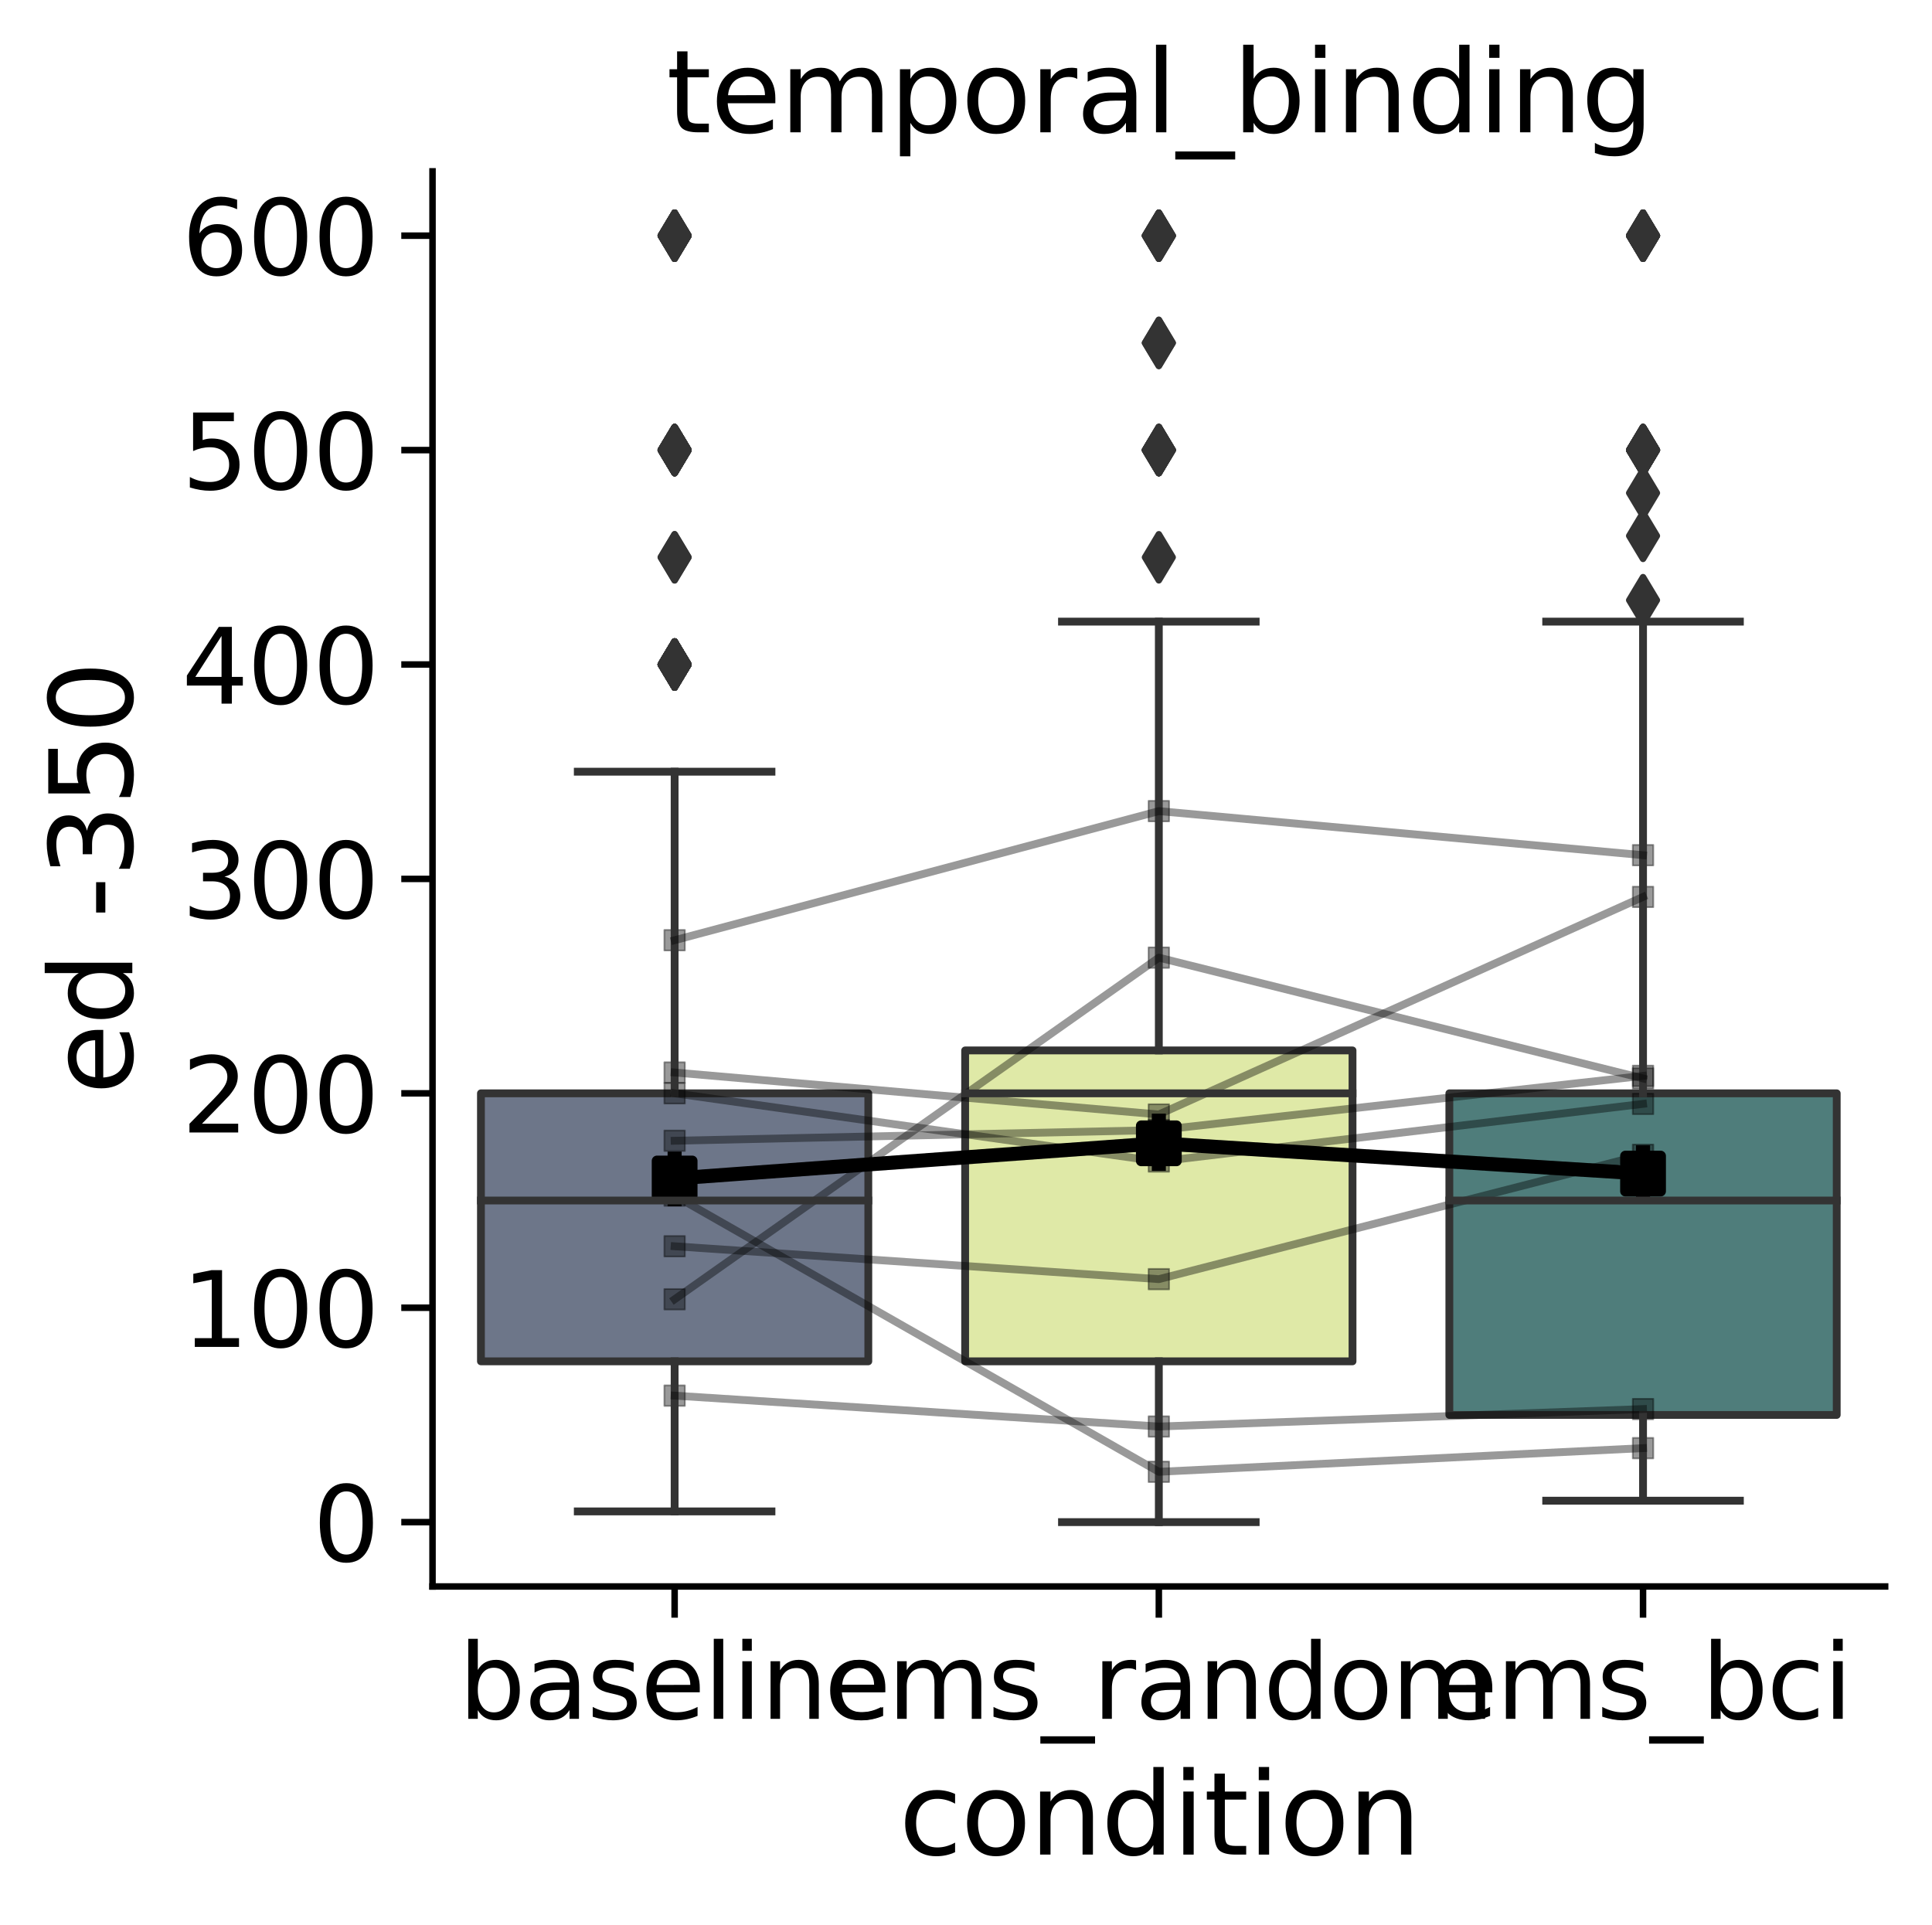 <?xml version="1.0" encoding="utf-8" standalone="no"?>
<!DOCTYPE svg PUBLIC "-//W3C//DTD SVG 1.1//EN"
  "http://www.w3.org/Graphics/SVG/1.1/DTD/svg11.dtd">
<svg xmlns:xlink="http://www.w3.org/1999/xlink" width="296.858pt" height="295.765pt" viewBox="0 0 296.858 295.765" xmlns="http://www.w3.org/2000/svg" version="1.1">
 <defs>
  <style type="text/css">*{stroke-linejoin: round; stroke-linecap: butt}</style>
 </defs>
 <g id="figure_1">
  <g id="patch_1">
   <path d="M 0 295.765 
L 296.858 295.765 
L 296.858 0 
L 0 0 
L 0 295.765 
z
" style="fill: none"/>
  </g>
  <g id="axes_1">
   <g id="patch_2">
    <path d="M 66.458 243.77 
L 289.658 243.77 
L 289.658 26.33 
L 66.458 26.33 
L 66.458 243.77 
z
" style="fill: none"/>
   </g>
   <g id="patch_3">
    <path d="M 73.898 209.177 
L 133.418 209.177 
L 133.418 167.996 
L 73.898 167.996 
L 73.898 209.177 
z
" clip-path="url(#pe283f35940)" style="fill: #5d687d; fill-opacity: 0.9; stroke: #333333; stroke-width: 1.2; stroke-linejoin: miter"/>
   </g>
   <g id="patch_4">
    <path d="M 148.298 209.177 
L 207.818 209.177 
L 207.818 161.406 
L 148.298 161.406 
L 148.298 209.177 
z
" clip-path="url(#pe283f35940)" style="fill: #dce79e; fill-opacity: 0.9; stroke: #333333; stroke-width: 1.2; stroke-linejoin: miter"/>
   </g>
   <g id="patch_5">
    <path d="M 222.698 217.414 
L 282.218 217.414 
L 282.218 167.996 
L 222.698 167.996 
L 222.698 217.414 
z
" clip-path="url(#pe283f35940)" style="fill: #3c6f6d; fill-opacity: 0.9; stroke: #333333; stroke-width: 1.2; stroke-linejoin: miter"/>
   </g>
   <g id="PathCollection_1">
    <path d="M 100.951 183.79 
L 106.366 183.79 
L 106.366 178.376 
L 100.951 178.376 
z
" clip-path="url(#pe283f35940)" style="stroke: #000000; stroke-width: 1.62"/>
    <path d="M 175.351 178.385 
L 180.766 178.385 
L 180.766 172.971 
L 175.351 172.971 
z
" clip-path="url(#pe283f35940)" style="stroke: #000000; stroke-width: 1.62"/>
    <path d="M 249.751 183.034 
L 255.166 183.034 
L 255.166 177.62 
L 249.751 177.62 
z
" clip-path="url(#pe283f35940)" style="stroke: #000000; stroke-width: 1.62"/>
   </g>
   <g id="PolyCollection_1"/>
   <g id="PolyCollection_2"/>
   <g id="PolyCollection_3"/>
   <g id="PolyCollection_4"/>
   <g id="PolyCollection_5"/>
   <g id="PolyCollection_6"/>
   <g id="PolyCollection_7"/>
   <g id="PolyCollection_8"/>
   <g id="PathCollection_2">
    <defs>
     <path id="ma7cc919284" d="M -1.581 1.581 
L 1.581 1.581 
L 1.581 -1.581 
L -1.581 -1.581 
z
" style="stroke: #000000; stroke-opacity: 0.4; stroke-width: 0.253"/>
    </defs>
    <g clip-path="url(#pe283f35940)">
     <use xlink:href="#ma7cc919284" x="103.658" y="167.996" style="fill-opacity: 0.4; stroke: #000000; stroke-opacity: 0.4; stroke-width: 0.253"/>
     <use xlink:href="#ma7cc919284" x="178.058" y="178.474" style="fill-opacity: 0.4; stroke: #000000; stroke-opacity: 0.4; stroke-width: 0.253"/>
     <use xlink:href="#ma7cc919284" x="252.458" y="169.62" style="fill-opacity: 0.4; stroke: #000000; stroke-opacity: 0.4; stroke-width: 0.253"/>
     <use xlink:href="#ma7cc919284" x="103.658" y="183.711" style="fill-opacity: 0.4; stroke: #000000; stroke-opacity: 0.4; stroke-width: 0.253"/>
     <use xlink:href="#ma7cc919284" x="178.058" y="226.153" style="fill-opacity: 0.4; stroke: #000000; stroke-opacity: 0.4; stroke-width: 0.253"/>
     <use xlink:href="#ma7cc919284" x="252.458" y="222.516" style="fill-opacity: 0.4; stroke: #000000; stroke-opacity: 0.4; stroke-width: 0.253"/>
     <use xlink:href="#ma7cc919284" x="103.658" y="144.47" style="fill-opacity: 0.4; stroke: #000000; stroke-opacity: 0.4; stroke-width: 0.253"/>
     <use xlink:href="#ma7cc919284" x="178.058" y="124.634" style="fill-opacity: 0.4; stroke: #000000; stroke-opacity: 0.4; stroke-width: 0.253"/>
     <use xlink:href="#ma7cc919284" x="252.458" y="131.403" style="fill-opacity: 0.4; stroke: #000000; stroke-opacity: 0.4; stroke-width: 0.253"/>
     <use xlink:href="#ma7cc919284" x="103.658" y="175.284" style="fill-opacity: 0.4; stroke: #000000; stroke-opacity: 0.4; stroke-width: 0.253"/>
     <use xlink:href="#ma7cc919284" x="178.058" y="173.643" style="fill-opacity: 0.4; stroke: #000000; stroke-opacity: 0.4; stroke-width: 0.253"/>
     <use xlink:href="#ma7cc919284" x="252.458" y="165.313" style="fill-opacity: 0.4; stroke: #000000; stroke-opacity: 0.4; stroke-width: 0.253"/>
     <use xlink:href="#ma7cc919284" x="103.658" y="199.641" style="fill-opacity: 0.4; stroke: #000000; stroke-opacity: 0.4; stroke-width: 0.253"/>
     <use xlink:href="#ma7cc919284" x="178.058" y="147.146" style="fill-opacity: 0.4; stroke: #000000; stroke-opacity: 0.4; stroke-width: 0.253"/>
     <use xlink:href="#ma7cc919284" x="252.458" y="165.708" style="fill-opacity: 0.4; stroke: #000000; stroke-opacity: 0.4; stroke-width: 0.253"/>
     <use xlink:href="#ma7cc919284" x="103.658" y="164.797" style="fill-opacity: 0.4; stroke: #000000; stroke-opacity: 0.4; stroke-width: 0.253"/>
     <use xlink:href="#ma7cc919284" x="178.058" y="171.246" style="fill-opacity: 0.4; stroke: #000000; stroke-opacity: 0.4; stroke-width: 0.253"/>
     <use xlink:href="#ma7cc919284" x="252.458" y="137.815" style="fill-opacity: 0.4; stroke: #000000; stroke-opacity: 0.4; stroke-width: 0.253"/>
     <use xlink:href="#ma7cc919284" x="103.658" y="214.449" style="fill-opacity: 0.4; stroke: #000000; stroke-opacity: 0.4; stroke-width: 0.253"/>
     <use xlink:href="#ma7cc919284" x="178.058" y="219.195" style="fill-opacity: 0.4; stroke: #000000; stroke-opacity: 0.4; stroke-width: 0.253"/>
     <use xlink:href="#ma7cc919284" x="252.458" y="216.511" style="fill-opacity: 0.4; stroke: #000000; stroke-opacity: 0.4; stroke-width: 0.253"/>
     <use xlink:href="#ma7cc919284" x="103.658" y="191.497" style="fill-opacity: 0.4; stroke: #000000; stroke-opacity: 0.4; stroke-width: 0.253"/>
     <use xlink:href="#ma7cc919284" x="178.058" y="196.548" style="fill-opacity: 0.4; stroke: #000000; stroke-opacity: 0.4; stroke-width: 0.253"/>
     <use xlink:href="#ma7cc919284" x="252.458" y="177.44" style="fill-opacity: 0.4; stroke: #000000; stroke-opacity: 0.4; stroke-width: 0.253"/>
    </g>
   </g>
   <g id="matplotlib.axis_1">
    <g id="xtick_1">
     <g id="line2d_1">
      <defs>
       <path id="m4d78d7a16f" d="M 0 0 
L 0 4.8 
" style="stroke: #000000"/>
      </defs>
      <g>
       <use xlink:href="#m4d78d7a16f" x="103.658" y="243.77" style="stroke: #000000"/>
      </g>
     </g>
     <g id="text_1">
      <!-- baseline -->
      <g transform="translate(70.485 264.106) scale(0.158 -0.158)">
       <defs>
        <path id="DejaVuSans-62" d="M 3116 1747 
Q 3116 2381 2855 2742 
Q 2594 3103 2138 3103 
Q 1681 3103 1420 2742 
Q 1159 2381 1159 1747 
Q 1159 1113 1420 752 
Q 1681 391 2138 391 
Q 2594 391 2855 752 
Q 3116 1113 3116 1747 
z
M 1159 2969 
Q 1341 3281 1617 3432 
Q 1894 3584 2278 3584 
Q 2916 3584 3314 3078 
Q 3713 2572 3713 1747 
Q 3713 922 3314 415 
Q 2916 -91 2278 -91 
Q 1894 -91 1617 61 
Q 1341 213 1159 525 
L 1159 0 
L 581 0 
L 581 4863 
L 1159 4863 
L 1159 2969 
z
" transform="scale(0.016)"/>
        <path id="DejaVuSans-61" d="M 2194 1759 
Q 1497 1759 1228 1600 
Q 959 1441 959 1056 
Q 959 750 1161 570 
Q 1363 391 1709 391 
Q 2188 391 2477 730 
Q 2766 1069 2766 1631 
L 2766 1759 
L 2194 1759 
z
M 3341 1997 
L 3341 0 
L 2766 0 
L 2766 531 
Q 2569 213 2275 61 
Q 1981 -91 1556 -91 
Q 1019 -91 701 211 
Q 384 513 384 1019 
Q 384 1609 779 1909 
Q 1175 2209 1959 2209 
L 2766 2209 
L 2766 2266 
Q 2766 2663 2505 2880 
Q 2244 3097 1772 3097 
Q 1472 3097 1187 3025 
Q 903 2953 641 2809 
L 641 3341 
Q 956 3463 1253 3523 
Q 1550 3584 1831 3584 
Q 2591 3584 2966 3190 
Q 3341 2797 3341 1997 
z
" transform="scale(0.016)"/>
        <path id="DejaVuSans-73" d="M 2834 3397 
L 2834 2853 
Q 2591 2978 2328 3040 
Q 2066 3103 1784 3103 
Q 1356 3103 1142 2972 
Q 928 2841 928 2578 
Q 928 2378 1081 2264 
Q 1234 2150 1697 2047 
L 1894 2003 
Q 2506 1872 2764 1633 
Q 3022 1394 3022 966 
Q 3022 478 2636 193 
Q 2250 -91 1575 -91 
Q 1294 -91 989 -36 
Q 684 19 347 128 
L 347 722 
Q 666 556 975 473 
Q 1284 391 1588 391 
Q 1994 391 2212 530 
Q 2431 669 2431 922 
Q 2431 1156 2273 1281 
Q 2116 1406 1581 1522 
L 1381 1569 
Q 847 1681 609 1914 
Q 372 2147 372 2553 
Q 372 3047 722 3315 
Q 1072 3584 1716 3584 
Q 2034 3584 2315 3537 
Q 2597 3491 2834 3397 
z
" transform="scale(0.016)"/>
        <path id="DejaVuSans-65" d="M 3597 1894 
L 3597 1613 
L 953 1613 
Q 991 1019 1311 708 
Q 1631 397 2203 397 
Q 2534 397 2845 478 
Q 3156 559 3463 722 
L 3463 178 
Q 3153 47 2828 -22 
Q 2503 -91 2169 -91 
Q 1331 -91 842 396 
Q 353 884 353 1716 
Q 353 2575 817 3079 
Q 1281 3584 2069 3584 
Q 2775 3584 3186 3129 
Q 3597 2675 3597 1894 
z
M 3022 2063 
Q 3016 2534 2758 2815 
Q 2500 3097 2075 3097 
Q 1594 3097 1305 2825 
Q 1016 2553 972 2059 
L 3022 2063 
z
" transform="scale(0.016)"/>
        <path id="DejaVuSans-6c" d="M 603 4863 
L 1178 4863 
L 1178 0 
L 603 0 
L 603 4863 
z
" transform="scale(0.016)"/>
        <path id="DejaVuSans-69" d="M 603 3500 
L 1178 3500 
L 1178 0 
L 603 0 
L 603 3500 
z
M 603 4863 
L 1178 4863 
L 1178 4134 
L 603 4134 
L 603 4863 
z
" transform="scale(0.016)"/>
        <path id="DejaVuSans-6e" d="M 3513 2113 
L 3513 0 
L 2938 0 
L 2938 2094 
Q 2938 2591 2744 2837 
Q 2550 3084 2163 3084 
Q 1697 3084 1428 2787 
Q 1159 2491 1159 1978 
L 1159 0 
L 581 0 
L 581 3500 
L 1159 3500 
L 1159 2956 
Q 1366 3272 1645 3428 
Q 1925 3584 2291 3584 
Q 2894 3584 3203 3211 
Q 3513 2838 3513 2113 
z
" transform="scale(0.016)"/>
       </defs>
       <use xlink:href="#DejaVuSans-62"/>
       <use xlink:href="#DejaVuSans-61" x="63.477"/>
       <use xlink:href="#DejaVuSans-73" x="124.756"/>
       <use xlink:href="#DejaVuSans-65" x="176.855"/>
       <use xlink:href="#DejaVuSans-6c" x="238.379"/>
       <use xlink:href="#DejaVuSans-69" x="266.162"/>
       <use xlink:href="#DejaVuSans-6e" x="293.945"/>
       <use xlink:href="#DejaVuSans-65" x="357.324"/>
      </g>
     </g>
    </g>
    <g id="xtick_2">
     <g id="line2d_2">
      <g>
       <use xlink:href="#m4d78d7a16f" x="178.058" y="243.77" style="stroke: #000000"/>
      </g>
     </g>
     <g id="text_2">
      <!-- ems_random -->
      <g transform="translate(126.668 264.106) scale(0.158 -0.158)">
       <defs>
        <path id="DejaVuSans-6d" d="M 3328 2828 
Q 3544 3216 3844 3400 
Q 4144 3584 4550 3584 
Q 5097 3584 5394 3201 
Q 5691 2819 5691 2113 
L 5691 0 
L 5113 0 
L 5113 2094 
Q 5113 2597 4934 2840 
Q 4756 3084 4391 3084 
Q 3944 3084 3684 2787 
Q 3425 2491 3425 1978 
L 3425 0 
L 2847 0 
L 2847 2094 
Q 2847 2600 2669 2842 
Q 2491 3084 2119 3084 
Q 1678 3084 1418 2786 
Q 1159 2488 1159 1978 
L 1159 0 
L 581 0 
L 581 3500 
L 1159 3500 
L 1159 2956 
Q 1356 3278 1631 3431 
Q 1906 3584 2284 3584 
Q 2666 3584 2933 3390 
Q 3200 3197 3328 2828 
z
" transform="scale(0.016)"/>
        <path id="DejaVuSans-5f" d="M 3263 -1063 
L 3263 -1509 
L -63 -1509 
L -63 -1063 
L 3263 -1063 
z
" transform="scale(0.016)"/>
        <path id="DejaVuSans-72" d="M 2631 2963 
Q 2534 3019 2420 3045 
Q 2306 3072 2169 3072 
Q 1681 3072 1420 2755 
Q 1159 2438 1159 1844 
L 1159 0 
L 581 0 
L 581 3500 
L 1159 3500 
L 1159 2956 
Q 1341 3275 1631 3429 
Q 1922 3584 2338 3584 
Q 2397 3584 2469 3576 
Q 2541 3569 2628 3553 
L 2631 2963 
z
" transform="scale(0.016)"/>
        <path id="DejaVuSans-64" d="M 2906 2969 
L 2906 4863 
L 3481 4863 
L 3481 0 
L 2906 0 
L 2906 525 
Q 2725 213 2448 61 
Q 2172 -91 1784 -91 
Q 1150 -91 751 415 
Q 353 922 353 1747 
Q 353 2572 751 3078 
Q 1150 3584 1784 3584 
Q 2172 3584 2448 3432 
Q 2725 3281 2906 2969 
z
M 947 1747 
Q 947 1113 1208 752 
Q 1469 391 1925 391 
Q 2381 391 2643 752 
Q 2906 1113 2906 1747 
Q 2906 2381 2643 2742 
Q 2381 3103 1925 3103 
Q 1469 3103 1208 2742 
Q 947 2381 947 1747 
z
" transform="scale(0.016)"/>
        <path id="DejaVuSans-6f" d="M 1959 3097 
Q 1497 3097 1228 2736 
Q 959 2375 959 1747 
Q 959 1119 1226 758 
Q 1494 397 1959 397 
Q 2419 397 2687 759 
Q 2956 1122 2956 1747 
Q 2956 2369 2687 2733 
Q 2419 3097 1959 3097 
z
M 1959 3584 
Q 2709 3584 3137 3096 
Q 3566 2609 3566 1747 
Q 3566 888 3137 398 
Q 2709 -91 1959 -91 
Q 1206 -91 779 398 
Q 353 888 353 1747 
Q 353 2609 779 3096 
Q 1206 3584 1959 3584 
z
" transform="scale(0.016)"/>
       </defs>
       <use xlink:href="#DejaVuSans-65"/>
       <use xlink:href="#DejaVuSans-6d" x="61.523"/>
       <use xlink:href="#DejaVuSans-73" x="158.936"/>
       <use xlink:href="#DejaVuSans-5f" x="211.035"/>
       <use xlink:href="#DejaVuSans-72" x="261.035"/>
       <use xlink:href="#DejaVuSans-61" x="302.148"/>
       <use xlink:href="#DejaVuSans-6e" x="363.428"/>
       <use xlink:href="#DejaVuSans-64" x="426.807"/>
       <use xlink:href="#DejaVuSans-6f" x="490.283"/>
       <use xlink:href="#DejaVuSans-6d" x="551.465"/>
      </g>
     </g>
    </g>
    <g id="xtick_3">
     <g id="line2d_3">
      <g>
       <use xlink:href="#m4d78d7a16f" x="252.458" y="243.77" style="stroke: #000000"/>
      </g>
     </g>
     <g id="text_3">
      <!-- ems_bci -->
      <g transform="translate(220.202 264.106) scale(0.158 -0.158)">
       <defs>
        <path id="DejaVuSans-63" d="M 3122 3366 
L 3122 2828 
Q 2878 2963 2633 3030 
Q 2388 3097 2138 3097 
Q 1578 3097 1268 2742 
Q 959 2388 959 1747 
Q 959 1106 1268 751 
Q 1578 397 2138 397 
Q 2388 397 2633 464 
Q 2878 531 3122 666 
L 3122 134 
Q 2881 22 2623 -34 
Q 2366 -91 2075 -91 
Q 1284 -91 818 406 
Q 353 903 353 1747 
Q 353 2603 823 3093 
Q 1294 3584 2113 3584 
Q 2378 3584 2631 3529 
Q 2884 3475 3122 3366 
z
" transform="scale(0.016)"/>
       </defs>
       <use xlink:href="#DejaVuSans-65"/>
       <use xlink:href="#DejaVuSans-6d" x="61.523"/>
       <use xlink:href="#DejaVuSans-73" x="158.936"/>
       <use xlink:href="#DejaVuSans-5f" x="211.035"/>
       <use xlink:href="#DejaVuSans-62" x="261.035"/>
       <use xlink:href="#DejaVuSans-63" x="324.512"/>
       <use xlink:href="#DejaVuSans-69" x="379.492"/>
      </g>
     </g>
    </g>
    <g id="text_4">
     <!-- condition -->
     <g transform="translate(138.111 284.971) scale(0.173 -0.173)">
      <defs>
       <path id="DejaVuSans-74" d="M 1172 4494 
L 1172 3500 
L 2356 3500 
L 2356 3053 
L 1172 3053 
L 1172 1153 
Q 1172 725 1289 603 
Q 1406 481 1766 481 
L 2356 481 
L 2356 0 
L 1766 0 
Q 1100 0 847 248 
Q 594 497 594 1153 
L 594 3053 
L 172 3053 
L 172 3500 
L 594 3500 
L 594 4494 
L 1172 4494 
z
" transform="scale(0.016)"/>
      </defs>
      <use xlink:href="#DejaVuSans-63"/>
      <use xlink:href="#DejaVuSans-6f" x="54.98"/>
      <use xlink:href="#DejaVuSans-6e" x="116.162"/>
      <use xlink:href="#DejaVuSans-64" x="179.541"/>
      <use xlink:href="#DejaVuSans-69" x="243.018"/>
      <use xlink:href="#DejaVuSans-74" x="270.801"/>
      <use xlink:href="#DejaVuSans-69" x="310.01"/>
      <use xlink:href="#DejaVuSans-6f" x="337.793"/>
      <use xlink:href="#DejaVuSans-6e" x="398.975"/>
     </g>
    </g>
   </g>
   <g id="matplotlib.axis_2">
    <g id="ytick_1">
     <g id="line2d_4">
      <defs>
       <path id="m5e970eca7f" d="M 0 0 
L -4.8 0 
" style="stroke: #000000"/>
      </defs>
      <g>
       <use xlink:href="#m5e970eca7f" x="66.458" y="233.886" style="stroke: #000000"/>
      </g>
     </g>
     <g id="text_5">
      <!-- 0 -->
      <g transform="translate(48.08 239.904) scale(0.158 -0.158)">
       <defs>
        <path id="DejaVuSans-30" d="M 2034 4250 
Q 1547 4250 1301 3770 
Q 1056 3291 1056 2328 
Q 1056 1369 1301 889 
Q 1547 409 2034 409 
Q 2525 409 2770 889 
Q 3016 1369 3016 2328 
Q 3016 3291 2770 3770 
Q 2525 4250 2034 4250 
z
M 2034 4750 
Q 2819 4750 3233 4129 
Q 3647 3509 3647 2328 
Q 3647 1150 3233 529 
Q 2819 -91 2034 -91 
Q 1250 -91 836 529 
Q 422 1150 422 2328 
Q 422 3509 836 4129 
Q 1250 4750 2034 4750 
z
" transform="scale(0.016)"/>
       </defs>
       <use xlink:href="#DejaVuSans-30"/>
      </g>
     </g>
    </g>
    <g id="ytick_2">
     <g id="line2d_5">
      <g>
       <use xlink:href="#m5e970eca7f" x="66.458" y="200.941" style="stroke: #000000"/>
      </g>
     </g>
     <g id="text_6">
      <!-- 100 -->
      <g transform="translate(27.924 206.959) scale(0.158 -0.158)">
       <defs>
        <path id="DejaVuSans-31" d="M 794 531 
L 1825 531 
L 1825 4091 
L 703 3866 
L 703 4441 
L 1819 4666 
L 2450 4666 
L 2450 531 
L 3481 531 
L 3481 0 
L 794 0 
L 794 531 
z
" transform="scale(0.016)"/>
       </defs>
       <use xlink:href="#DejaVuSans-31"/>
       <use xlink:href="#DejaVuSans-30" x="63.623"/>
       <use xlink:href="#DejaVuSans-30" x="127.246"/>
      </g>
     </g>
    </g>
    <g id="ytick_3">
     <g id="line2d_6">
      <g>
       <use xlink:href="#m5e970eca7f" x="66.458" y="167.996" style="stroke: #000000"/>
      </g>
     </g>
     <g id="text_7">
      <!-- 200 -->
      <g transform="translate(27.924 174.014) scale(0.158 -0.158)">
       <defs>
        <path id="DejaVuSans-32" d="M 1228 531 
L 3431 531 
L 3431 0 
L 469 0 
L 469 531 
Q 828 903 1448 1529 
Q 2069 2156 2228 2338 
Q 2531 2678 2651 2914 
Q 2772 3150 2772 3378 
Q 2772 3750 2511 3984 
Q 2250 4219 1831 4219 
Q 1534 4219 1204 4116 
Q 875 4013 500 3803 
L 500 4441 
Q 881 4594 1212 4672 
Q 1544 4750 1819 4750 
Q 2544 4750 2975 4387 
Q 3406 4025 3406 3419 
Q 3406 3131 3298 2873 
Q 3191 2616 2906 2266 
Q 2828 2175 2409 1742 
Q 1991 1309 1228 531 
z
" transform="scale(0.016)"/>
       </defs>
       <use xlink:href="#DejaVuSans-32"/>
       <use xlink:href="#DejaVuSans-30" x="63.623"/>
       <use xlink:href="#DejaVuSans-30" x="127.246"/>
      </g>
     </g>
    </g>
    <g id="ytick_4">
     <g id="line2d_7">
      <g>
       <use xlink:href="#m5e970eca7f" x="66.458" y="135.05" style="stroke: #000000"/>
      </g>
     </g>
     <g id="text_8">
      <!-- 300 -->
      <g transform="translate(27.924 141.068) scale(0.158 -0.158)">
       <defs>
        <path id="DejaVuSans-33" d="M 2597 2516 
Q 3050 2419 3304 2112 
Q 3559 1806 3559 1356 
Q 3559 666 3084 287 
Q 2609 -91 1734 -91 
Q 1441 -91 1130 -33 
Q 819 25 488 141 
L 488 750 
Q 750 597 1062 519 
Q 1375 441 1716 441 
Q 2309 441 2620 675 
Q 2931 909 2931 1356 
Q 2931 1769 2642 2001 
Q 2353 2234 1838 2234 
L 1294 2234 
L 1294 2753 
L 1863 2753 
Q 2328 2753 2575 2939 
Q 2822 3125 2822 3475 
Q 2822 3834 2567 4026 
Q 2313 4219 1838 4219 
Q 1578 4219 1281 4162 
Q 984 4106 628 3988 
L 628 4550 
Q 988 4650 1302 4700 
Q 1616 4750 1894 4750 
Q 2613 4750 3031 4423 
Q 3450 4097 3450 3541 
Q 3450 3153 3228 2886 
Q 3006 2619 2597 2516 
z
" transform="scale(0.016)"/>
       </defs>
       <use xlink:href="#DejaVuSans-33"/>
       <use xlink:href="#DejaVuSans-30" x="63.623"/>
       <use xlink:href="#DejaVuSans-30" x="127.246"/>
      </g>
     </g>
    </g>
    <g id="ytick_5">
     <g id="line2d_8">
      <g>
       <use xlink:href="#m5e970eca7f" x="66.458" y="102.105" style="stroke: #000000"/>
      </g>
     </g>
     <g id="text_9">
      <!-- 400 -->
      <g transform="translate(27.924 108.123) scale(0.158 -0.158)">
       <defs>
        <path id="DejaVuSans-34" d="M 2419 4116 
L 825 1625 
L 2419 1625 
L 2419 4116 
z
M 2253 4666 
L 3047 4666 
L 3047 1625 
L 3713 1625 
L 3713 1100 
L 3047 1100 
L 3047 0 
L 2419 0 
L 2419 1100 
L 313 1100 
L 313 1709 
L 2253 4666 
z
" transform="scale(0.016)"/>
       </defs>
       <use xlink:href="#DejaVuSans-34"/>
       <use xlink:href="#DejaVuSans-30" x="63.623"/>
       <use xlink:href="#DejaVuSans-30" x="127.246"/>
      </g>
     </g>
    </g>
    <g id="ytick_6">
     <g id="line2d_9">
      <g>
       <use xlink:href="#m5e970eca7f" x="66.458" y="69.159" style="stroke: #000000"/>
      </g>
     </g>
     <g id="text_10">
      <!-- 500 -->
      <g transform="translate(27.924 75.177) scale(0.158 -0.158)">
       <defs>
        <path id="DejaVuSans-35" d="M 691 4666 
L 3169 4666 
L 3169 4134 
L 1269 4134 
L 1269 2991 
Q 1406 3038 1543 3061 
Q 1681 3084 1819 3084 
Q 2600 3084 3056 2656 
Q 3513 2228 3513 1497 
Q 3513 744 3044 326 
Q 2575 -91 1722 -91 
Q 1428 -91 1123 -41 
Q 819 9 494 109 
L 494 744 
Q 775 591 1075 516 
Q 1375 441 1709 441 
Q 2250 441 2565 725 
Q 2881 1009 2881 1497 
Q 2881 1984 2565 2268 
Q 2250 2553 1709 2553 
Q 1456 2553 1204 2497 
Q 953 2441 691 2322 
L 691 4666 
z
" transform="scale(0.016)"/>
       </defs>
       <use xlink:href="#DejaVuSans-35"/>
       <use xlink:href="#DejaVuSans-30" x="63.623"/>
       <use xlink:href="#DejaVuSans-30" x="127.246"/>
      </g>
     </g>
    </g>
    <g id="ytick_7">
     <g id="line2d_10">
      <g>
       <use xlink:href="#m5e970eca7f" x="66.458" y="36.214" style="stroke: #000000"/>
      </g>
     </g>
     <g id="text_11">
      <!-- 600 -->
      <g transform="translate(27.924 42.232) scale(0.158 -0.158)">
       <defs>
        <path id="DejaVuSans-36" d="M 2113 2584 
Q 1688 2584 1439 2293 
Q 1191 2003 1191 1497 
Q 1191 994 1439 701 
Q 1688 409 2113 409 
Q 2538 409 2786 701 
Q 3034 994 3034 1497 
Q 3034 2003 2786 2293 
Q 2538 2584 2113 2584 
z
M 3366 4563 
L 3366 3988 
Q 3128 4100 2886 4159 
Q 2644 4219 2406 4219 
Q 1781 4219 1451 3797 
Q 1122 3375 1075 2522 
Q 1259 2794 1537 2939 
Q 1816 3084 2150 3084 
Q 2853 3084 3261 2657 
Q 3669 2231 3669 1497 
Q 3669 778 3244 343 
Q 2819 -91 2113 -91 
Q 1303 -91 875 529 
Q 447 1150 447 2328 
Q 447 3434 972 4092 
Q 1497 4750 2381 4750 
Q 2619 4750 2861 4703 
Q 3103 4656 3366 4563 
z
" transform="scale(0.016)"/>
       </defs>
       <use xlink:href="#DejaVuSans-36"/>
       <use xlink:href="#DejaVuSans-30" x="63.623"/>
       <use xlink:href="#DejaVuSans-30" x="127.246"/>
      </g>
     </g>
    </g>
    <g id="text_12">
     <!-- ed -350 -->
     <g transform="translate(20.33 168.206) rotate(-90) scale(0.173 -0.173)">
      <defs>
       <path id="DejaVuSans-20" transform="scale(0.016)"/>
       <path id="DejaVuSans-2d" d="M 313 2009 
L 1997 2009 
L 1997 1497 
L 313 1497 
L 313 2009 
z
" transform="scale(0.016)"/>
      </defs>
      <use xlink:href="#DejaVuSans-65"/>
      <use xlink:href="#DejaVuSans-64" x="61.523"/>
      <use xlink:href="#DejaVuSans-20" x="125"/>
      <use xlink:href="#DejaVuSans-2d" x="156.787"/>
      <use xlink:href="#DejaVuSans-33" x="192.871"/>
      <use xlink:href="#DejaVuSans-35" x="256.494"/>
      <use xlink:href="#DejaVuSans-30" x="320.117"/>
     </g>
    </g>
   </g>
   <g id="line2d_11">
    <path d="M 103.658 209.177 
L 103.658 232.239 
" clip-path="url(#pe283f35940)" style="fill: none; stroke: #333333; stroke-width: 1.2; stroke-linecap: square"/>
   </g>
   <g id="line2d_12">
    <path d="M 103.658 167.996 
L 103.658 118.577 
" clip-path="url(#pe283f35940)" style="fill: none; stroke: #333333; stroke-width: 1.2; stroke-linecap: square"/>
   </g>
   <g id="line2d_13">
    <path d="M 88.778 232.239 
L 118.538 232.239 
" clip-path="url(#pe283f35940)" style="fill: none; stroke: #333333; stroke-width: 1.2; stroke-linecap: square"/>
   </g>
   <g id="line2d_14">
    <path d="M 88.778 118.577 
L 118.538 118.577 
" clip-path="url(#pe283f35940)" style="fill: none; stroke: #333333; stroke-width: 1.2; stroke-linecap: square"/>
   </g>
   <g id="line2d_15">
    <defs>
     <path id="m3a42954749" d="M -0 3.536 
L 2.121 0 
L -0 -3.536 
L -2.121 -0 
z
" style="stroke: #333333; stroke-linejoin: miter"/>
    </defs>
    <g clip-path="url(#pe283f35940)">
     <use xlink:href="#m3a42954749" x="103.658" y="102.105" style="fill: #333333; stroke: #333333; stroke-linejoin: miter"/>
     <use xlink:href="#m3a42954749" x="103.658" y="69.159" style="fill: #333333; stroke: #333333; stroke-linejoin: miter"/>
     <use xlink:href="#m3a42954749" x="103.658" y="69.159" style="fill: #333333; stroke: #333333; stroke-linejoin: miter"/>
     <use xlink:href="#m3a42954749" x="103.658" y="102.105" style="fill: #333333; stroke: #333333; stroke-linejoin: miter"/>
     <use xlink:href="#m3a42954749" x="103.658" y="36.214" style="fill: #333333; stroke: #333333; stroke-linejoin: miter"/>
     <use xlink:href="#m3a42954749" x="103.658" y="69.159" style="fill: #333333; stroke: #333333; stroke-linejoin: miter"/>
     <use xlink:href="#m3a42954749" x="103.658" y="102.105" style="fill: #333333; stroke: #333333; stroke-linejoin: miter"/>
     <use xlink:href="#m3a42954749" x="103.658" y="102.105" style="fill: #333333; stroke: #333333; stroke-linejoin: miter"/>
     <use xlink:href="#m3a42954749" x="103.658" y="102.105" style="fill: #333333; stroke: #333333; stroke-linejoin: miter"/>
     <use xlink:href="#m3a42954749" x="103.658" y="85.632" style="fill: #333333; stroke: #333333; stroke-linejoin: miter"/>
     <use xlink:href="#m3a42954749" x="103.658" y="36.214" style="fill: #333333; stroke: #333333; stroke-linejoin: miter"/>
     <use xlink:href="#m3a42954749" x="103.658" y="102.105" style="fill: #333333; stroke: #333333; stroke-linejoin: miter"/>
     <use xlink:href="#m3a42954749" x="103.658" y="69.159" style="fill: #333333; stroke: #333333; stroke-linejoin: miter"/>
     <use xlink:href="#m3a42954749" x="103.658" y="102.105" style="fill: #333333; stroke: #333333; stroke-linejoin: miter"/>
     <use xlink:href="#m3a42954749" x="103.658" y="69.159" style="fill: #333333; stroke: #333333; stroke-linejoin: miter"/>
     <use xlink:href="#m3a42954749" x="103.658" y="36.214" style="fill: #333333; stroke: #333333; stroke-linejoin: miter"/>
     <use xlink:href="#m3a42954749" x="103.658" y="36.214" style="fill: #333333; stroke: #333333; stroke-linejoin: miter"/>
     <use xlink:href="#m3a42954749" x="103.658" y="102.105" style="fill: #333333; stroke: #333333; stroke-linejoin: miter"/>
     <use xlink:href="#m3a42954749" x="103.658" y="102.105" style="fill: #333333; stroke: #333333; stroke-linejoin: miter"/>
     <use xlink:href="#m3a42954749" x="103.658" y="69.159" style="fill: #333333; stroke: #333333; stroke-linejoin: miter"/>
     <use xlink:href="#m3a42954749" x="103.658" y="36.214" style="fill: #333333; stroke: #333333; stroke-linejoin: miter"/>
     <use xlink:href="#m3a42954749" x="103.658" y="69.159" style="fill: #333333; stroke: #333333; stroke-linejoin: miter"/>
     <use xlink:href="#m3a42954749" x="103.658" y="102.105" style="fill: #333333; stroke: #333333; stroke-linejoin: miter"/>
     <use xlink:href="#m3a42954749" x="103.658" y="36.214" style="fill: #333333; stroke: #333333; stroke-linejoin: miter"/>
     <use xlink:href="#m3a42954749" x="103.658" y="85.632" style="fill: #333333; stroke: #333333; stroke-linejoin: miter"/>
     <use xlink:href="#m3a42954749" x="103.658" y="69.159" style="fill: #333333; stroke: #333333; stroke-linejoin: miter"/>
     <use xlink:href="#m3a42954749" x="103.658" y="36.214" style="fill: #333333; stroke: #333333; stroke-linejoin: miter"/>
     <use xlink:href="#m3a42954749" x="103.658" y="69.159" style="fill: #333333; stroke: #333333; stroke-linejoin: miter"/>
     <use xlink:href="#m3a42954749" x="103.658" y="102.105" style="fill: #333333; stroke: #333333; stroke-linejoin: miter"/>
     <use xlink:href="#m3a42954749" x="103.658" y="102.105" style="fill: #333333; stroke: #333333; stroke-linejoin: miter"/>
     <use xlink:href="#m3a42954749" x="103.658" y="102.105" style="fill: #333333; stroke: #333333; stroke-linejoin: miter"/>
     <use xlink:href="#m3a42954749" x="103.658" y="102.105" style="fill: #333333; stroke: #333333; stroke-linejoin: miter"/>
     <use xlink:href="#m3a42954749" x="103.658" y="102.105" style="fill: #333333; stroke: #333333; stroke-linejoin: miter"/>
     <use xlink:href="#m3a42954749" x="103.658" y="69.159" style="fill: #333333; stroke: #333333; stroke-linejoin: miter"/>
    </g>
   </g>
   <g id="line2d_16">
    <path d="M 178.058 209.177 
L 178.058 233.886 
" clip-path="url(#pe283f35940)" style="fill: none; stroke: #333333; stroke-width: 1.2; stroke-linecap: square"/>
   </g>
   <g id="line2d_17">
    <path d="M 178.058 161.406 
L 178.058 95.516 
" clip-path="url(#pe283f35940)" style="fill: none; stroke: #333333; stroke-width: 1.2; stroke-linecap: square"/>
   </g>
   <g id="line2d_18">
    <path d="M 163.178 233.886 
L 192.938 233.886 
" clip-path="url(#pe283f35940)" style="fill: none; stroke: #333333; stroke-width: 1.2; stroke-linecap: square"/>
   </g>
   <g id="line2d_19">
    <path d="M 163.178 95.516 
L 192.938 95.516 
" clip-path="url(#pe283f35940)" style="fill: none; stroke: #333333; stroke-width: 1.2; stroke-linecap: square"/>
   </g>
   <g id="line2d_20">
    <g clip-path="url(#pe283f35940)">
     <use xlink:href="#m3a42954749" x="178.058" y="69.159" style="fill: #333333; stroke: #333333; stroke-linejoin: miter"/>
     <use xlink:href="#m3a42954749" x="178.058" y="69.159" style="fill: #333333; stroke: #333333; stroke-linejoin: miter"/>
     <use xlink:href="#m3a42954749" x="178.058" y="69.159" style="fill: #333333; stroke: #333333; stroke-linejoin: miter"/>
     <use xlink:href="#m3a42954749" x="178.058" y="36.214" style="fill: #333333; stroke: #333333; stroke-linejoin: miter"/>
     <use xlink:href="#m3a42954749" x="178.058" y="69.159" style="fill: #333333; stroke: #333333; stroke-linejoin: miter"/>
     <use xlink:href="#m3a42954749" x="178.058" y="36.214" style="fill: #333333; stroke: #333333; stroke-linejoin: miter"/>
     <use xlink:href="#m3a42954749" x="178.058" y="69.159" style="fill: #333333; stroke: #333333; stroke-linejoin: miter"/>
     <use xlink:href="#m3a42954749" x="178.058" y="85.632" style="fill: #333333; stroke: #333333; stroke-linejoin: miter"/>
     <use xlink:href="#m3a42954749" x="178.058" y="69.159" style="fill: #333333; stroke: #333333; stroke-linejoin: miter"/>
     <use xlink:href="#m3a42954749" x="178.058" y="36.214" style="fill: #333333; stroke: #333333; stroke-linejoin: miter"/>
     <use xlink:href="#m3a42954749" x="178.058" y="36.214" style="fill: #333333; stroke: #333333; stroke-linejoin: miter"/>
     <use xlink:href="#m3a42954749" x="178.058" y="52.686" style="fill: #333333; stroke: #333333; stroke-linejoin: miter"/>
     <use xlink:href="#m3a42954749" x="178.058" y="52.686" style="fill: #333333; stroke: #333333; stroke-linejoin: miter"/>
    </g>
   </g>
   <g id="line2d_21">
    <path d="M 252.458 217.414 
L 252.458 230.592 
" clip-path="url(#pe283f35940)" style="fill: none; stroke: #333333; stroke-width: 1.2; stroke-linecap: square"/>
   </g>
   <g id="line2d_22">
    <path d="M 252.458 167.996 
L 252.458 95.516 
" clip-path="url(#pe283f35940)" style="fill: none; stroke: #333333; stroke-width: 1.2; stroke-linecap: square"/>
   </g>
   <g id="line2d_23">
    <path d="M 237.578 230.592 
L 267.338 230.592 
" clip-path="url(#pe283f35940)" style="fill: none; stroke: #333333; stroke-width: 1.2; stroke-linecap: square"/>
   </g>
   <g id="line2d_24">
    <path d="M 237.578 95.516 
L 267.338 95.516 
" clip-path="url(#pe283f35940)" style="fill: none; stroke: #333333; stroke-width: 1.2; stroke-linecap: square"/>
   </g>
   <g id="line2d_25">
    <g clip-path="url(#pe283f35940)">
     <use xlink:href="#m3a42954749" x="252.458" y="69.159" style="fill: #333333; stroke: #333333; stroke-linejoin: miter"/>
     <use xlink:href="#m3a42954749" x="252.458" y="69.159" style="fill: #333333; stroke: #333333; stroke-linejoin: miter"/>
     <use xlink:href="#m3a42954749" x="252.458" y="69.159" style="fill: #333333; stroke: #333333; stroke-linejoin: miter"/>
     <use xlink:href="#m3a42954749" x="252.458" y="69.159" style="fill: #333333; stroke: #333333; stroke-linejoin: miter"/>
     <use xlink:href="#m3a42954749" x="252.458" y="36.214" style="fill: #333333; stroke: #333333; stroke-linejoin: miter"/>
     <use xlink:href="#m3a42954749" x="252.458" y="69.159" style="fill: #333333; stroke: #333333; stroke-linejoin: miter"/>
     <use xlink:href="#m3a42954749" x="252.458" y="36.214" style="fill: #333333; stroke: #333333; stroke-linejoin: miter"/>
     <use xlink:href="#m3a42954749" x="252.458" y="69.159" style="fill: #333333; stroke: #333333; stroke-linejoin: miter"/>
     <use xlink:href="#m3a42954749" x="252.458" y="36.214" style="fill: #333333; stroke: #333333; stroke-linejoin: miter"/>
     <use xlink:href="#m3a42954749" x="252.458" y="36.214" style="fill: #333333; stroke: #333333; stroke-linejoin: miter"/>
     <use xlink:href="#m3a42954749" x="252.458" y="36.214" style="fill: #333333; stroke: #333333; stroke-linejoin: miter"/>
     <use xlink:href="#m3a42954749" x="252.458" y="69.159" style="fill: #333333; stroke: #333333; stroke-linejoin: miter"/>
     <use xlink:href="#m3a42954749" x="252.458" y="69.159" style="fill: #333333; stroke: #333333; stroke-linejoin: miter"/>
     <use xlink:href="#m3a42954749" x="252.458" y="36.214" style="fill: #333333; stroke: #333333; stroke-linejoin: miter"/>
     <use xlink:href="#m3a42954749" x="252.458" y="92.221" style="fill: #333333; stroke: #333333; stroke-linejoin: miter"/>
     <use xlink:href="#m3a42954749" x="252.458" y="82.337" style="fill: #333333; stroke: #333333; stroke-linejoin: miter"/>
     <use xlink:href="#m3a42954749" x="252.458" y="75.748" style="fill: #333333; stroke: #333333; stroke-linejoin: miter"/>
    </g>
   </g>
   <g id="line2d_26">
    <path d="M 103.658 181.083 
L 178.058 175.678 
L 252.458 180.327 
" clip-path="url(#pe283f35940)" style="fill: none; stroke: #000000; stroke-width: 2.16; stroke-linecap: square"/>
   </g>
   <g id="line2d_27">
    <path d="M 103.658 184.272 
L 103.658 178.015 
" clip-path="url(#pe283f35940)" style="fill: none; stroke: #000000; stroke-width: 2.16; stroke-linecap: square"/>
   </g>
   <g id="line2d_28">
    <path d="M 178.058 178.831 
L 178.058 172.193 
" clip-path="url(#pe283f35940)" style="fill: none; stroke: #000000; stroke-width: 2.16; stroke-linecap: square"/>
   </g>
   <g id="line2d_29">
    <path d="M 252.458 183.388 
L 252.458 177.069 
" clip-path="url(#pe283f35940)" style="fill: none; stroke: #000000; stroke-width: 2.16; stroke-linecap: square"/>
   </g>
   <g id="line2d_30">
    <path d="M 103.658 167.996 
L 178.058 178.474 
L 252.458 169.62 
" clip-path="url(#pe283f35940)" style="fill: none; stroke: #000000; stroke-opacity: 0.4; stroke-width: 1.2; stroke-linecap: square"/>
   </g>
   <g id="line2d_31">
    <path d="M 103.658 183.711 
L 178.058 226.153 
L 252.458 222.516 
" clip-path="url(#pe283f35940)" style="fill: none; stroke: #000000; stroke-opacity: 0.4; stroke-width: 1.2; stroke-linecap: square"/>
   </g>
   <g id="line2d_32">
    <path d="M 103.658 144.47 
L 178.058 124.634 
L 252.458 131.403 
" clip-path="url(#pe283f35940)" style="fill: none; stroke: #000000; stroke-opacity: 0.4; stroke-width: 1.2; stroke-linecap: square"/>
   </g>
   <g id="line2d_33">
    <path d="M 103.658 175.284 
L 178.058 173.643 
L 252.458 165.313 
" clip-path="url(#pe283f35940)" style="fill: none; stroke: #000000; stroke-opacity: 0.4; stroke-width: 1.2; stroke-linecap: square"/>
   </g>
   <g id="line2d_34">
    <path d="M 103.658 199.641 
L 178.058 147.146 
L 252.458 165.708 
" clip-path="url(#pe283f35940)" style="fill: none; stroke: #000000; stroke-opacity: 0.4; stroke-width: 1.2; stroke-linecap: square"/>
   </g>
   <g id="line2d_35">
    <path d="M 103.658 164.797 
L 178.058 171.246 
L 252.458 137.815 
" clip-path="url(#pe283f35940)" style="fill: none; stroke: #000000; stroke-opacity: 0.4; stroke-width: 1.2; stroke-linecap: square"/>
   </g>
   <g id="line2d_36">
    <path d="M 103.658 214.449 
L 178.058 219.195 
L 252.458 216.511 
" clip-path="url(#pe283f35940)" style="fill: none; stroke: #000000; stroke-opacity: 0.4; stroke-width: 1.2; stroke-linecap: square"/>
   </g>
   <g id="line2d_37">
    <path d="M 103.658 191.497 
L 178.058 196.548 
L 252.458 177.44 
" clip-path="url(#pe283f35940)" style="fill: none; stroke: #000000; stroke-opacity: 0.4; stroke-width: 1.2; stroke-linecap: square"/>
   </g>
   <g id="line2d_38">
    <path d="M 73.898 184.468 
L 133.418 184.468 
" clip-path="url(#pe283f35940)" style="fill: none; stroke: #333333; stroke-width: 1.2; stroke-linecap: square"/>
   </g>
   <g id="line2d_39">
    <path d="M 148.298 167.996 
L 207.818 167.996 
" clip-path="url(#pe283f35940)" style="fill: none; stroke: #333333; stroke-width: 1.2; stroke-linecap: square"/>
   </g>
   <g id="line2d_40">
    <path d="M 222.698 184.468 
L 282.218 184.468 
" clip-path="url(#pe283f35940)" style="fill: none; stroke: #333333; stroke-width: 1.2; stroke-linecap: square"/>
   </g>
   <g id="patch_6">
    <path d="M 66.458 243.77 
L 66.458 26.33 
" style="fill: none; stroke: #000000; stroke-linejoin: miter; stroke-linecap: square"/>
   </g>
   <g id="patch_7">
    <path d="M 66.458 243.77 
L 289.658 243.77 
" style="fill: none; stroke: #000000; stroke-linejoin: miter; stroke-linecap: square"/>
   </g>
   <g id="text_13">
    <!-- temporal_binding -->
    <g transform="translate(102.394 20.33) scale(0.173 -0.173)">
     <defs>
      <path id="DejaVuSans-70" d="M 1159 525 
L 1159 -1331 
L 581 -1331 
L 581 3500 
L 1159 3500 
L 1159 2969 
Q 1341 3281 1617 3432 
Q 1894 3584 2278 3584 
Q 2916 3584 3314 3078 
Q 3713 2572 3713 1747 
Q 3713 922 3314 415 
Q 2916 -91 2278 -91 
Q 1894 -91 1617 61 
Q 1341 213 1159 525 
z
M 3116 1747 
Q 3116 2381 2855 2742 
Q 2594 3103 2138 3103 
Q 1681 3103 1420 2742 
Q 1159 2381 1159 1747 
Q 1159 1113 1420 752 
Q 1681 391 2138 391 
Q 2594 391 2855 752 
Q 3116 1113 3116 1747 
z
" transform="scale(0.016)"/>
      <path id="DejaVuSans-67" d="M 2906 1791 
Q 2906 2416 2648 2759 
Q 2391 3103 1925 3103 
Q 1463 3103 1205 2759 
Q 947 2416 947 1791 
Q 947 1169 1205 825 
Q 1463 481 1925 481 
Q 2391 481 2648 825 
Q 2906 1169 2906 1791 
z
M 3481 434 
Q 3481 -459 3084 -895 
Q 2688 -1331 1869 -1331 
Q 1566 -1331 1297 -1286 
Q 1028 -1241 775 -1147 
L 775 -588 
Q 1028 -725 1275 -790 
Q 1522 -856 1778 -856 
Q 2344 -856 2625 -561 
Q 2906 -266 2906 331 
L 2906 616 
Q 2728 306 2450 153 
Q 2172 0 1784 0 
Q 1141 0 747 490 
Q 353 981 353 1791 
Q 353 2603 747 3093 
Q 1141 3584 1784 3584 
Q 2172 3584 2450 3431 
Q 2728 3278 2906 2969 
L 2906 3500 
L 3481 3500 
L 3481 434 
z
" transform="scale(0.016)"/>
     </defs>
     <use xlink:href="#DejaVuSans-74"/>
     <use xlink:href="#DejaVuSans-65" x="39.209"/>
     <use xlink:href="#DejaVuSans-6d" x="100.732"/>
     <use xlink:href="#DejaVuSans-70" x="198.145"/>
     <use xlink:href="#DejaVuSans-6f" x="261.621"/>
     <use xlink:href="#DejaVuSans-72" x="322.803"/>
     <use xlink:href="#DejaVuSans-61" x="363.916"/>
     <use xlink:href="#DejaVuSans-6c" x="425.195"/>
     <use xlink:href="#DejaVuSans-5f" x="452.979"/>
     <use xlink:href="#DejaVuSans-62" x="502.979"/>
     <use xlink:href="#DejaVuSans-69" x="566.455"/>
     <use xlink:href="#DejaVuSans-6e" x="594.238"/>
     <use xlink:href="#DejaVuSans-64" x="657.617"/>
     <use xlink:href="#DejaVuSans-69" x="721.094"/>
     <use xlink:href="#DejaVuSans-6e" x="748.877"/>
     <use xlink:href="#DejaVuSans-67" x="812.256"/>
    </g>
   </g>
  </g>
 </g>
 <defs>
  <clipPath id="pe283f35940">
   <rect x="66.458" y="26.33" width="223.2" height="217.44"/>
  </clipPath>
 </defs>
</svg>
